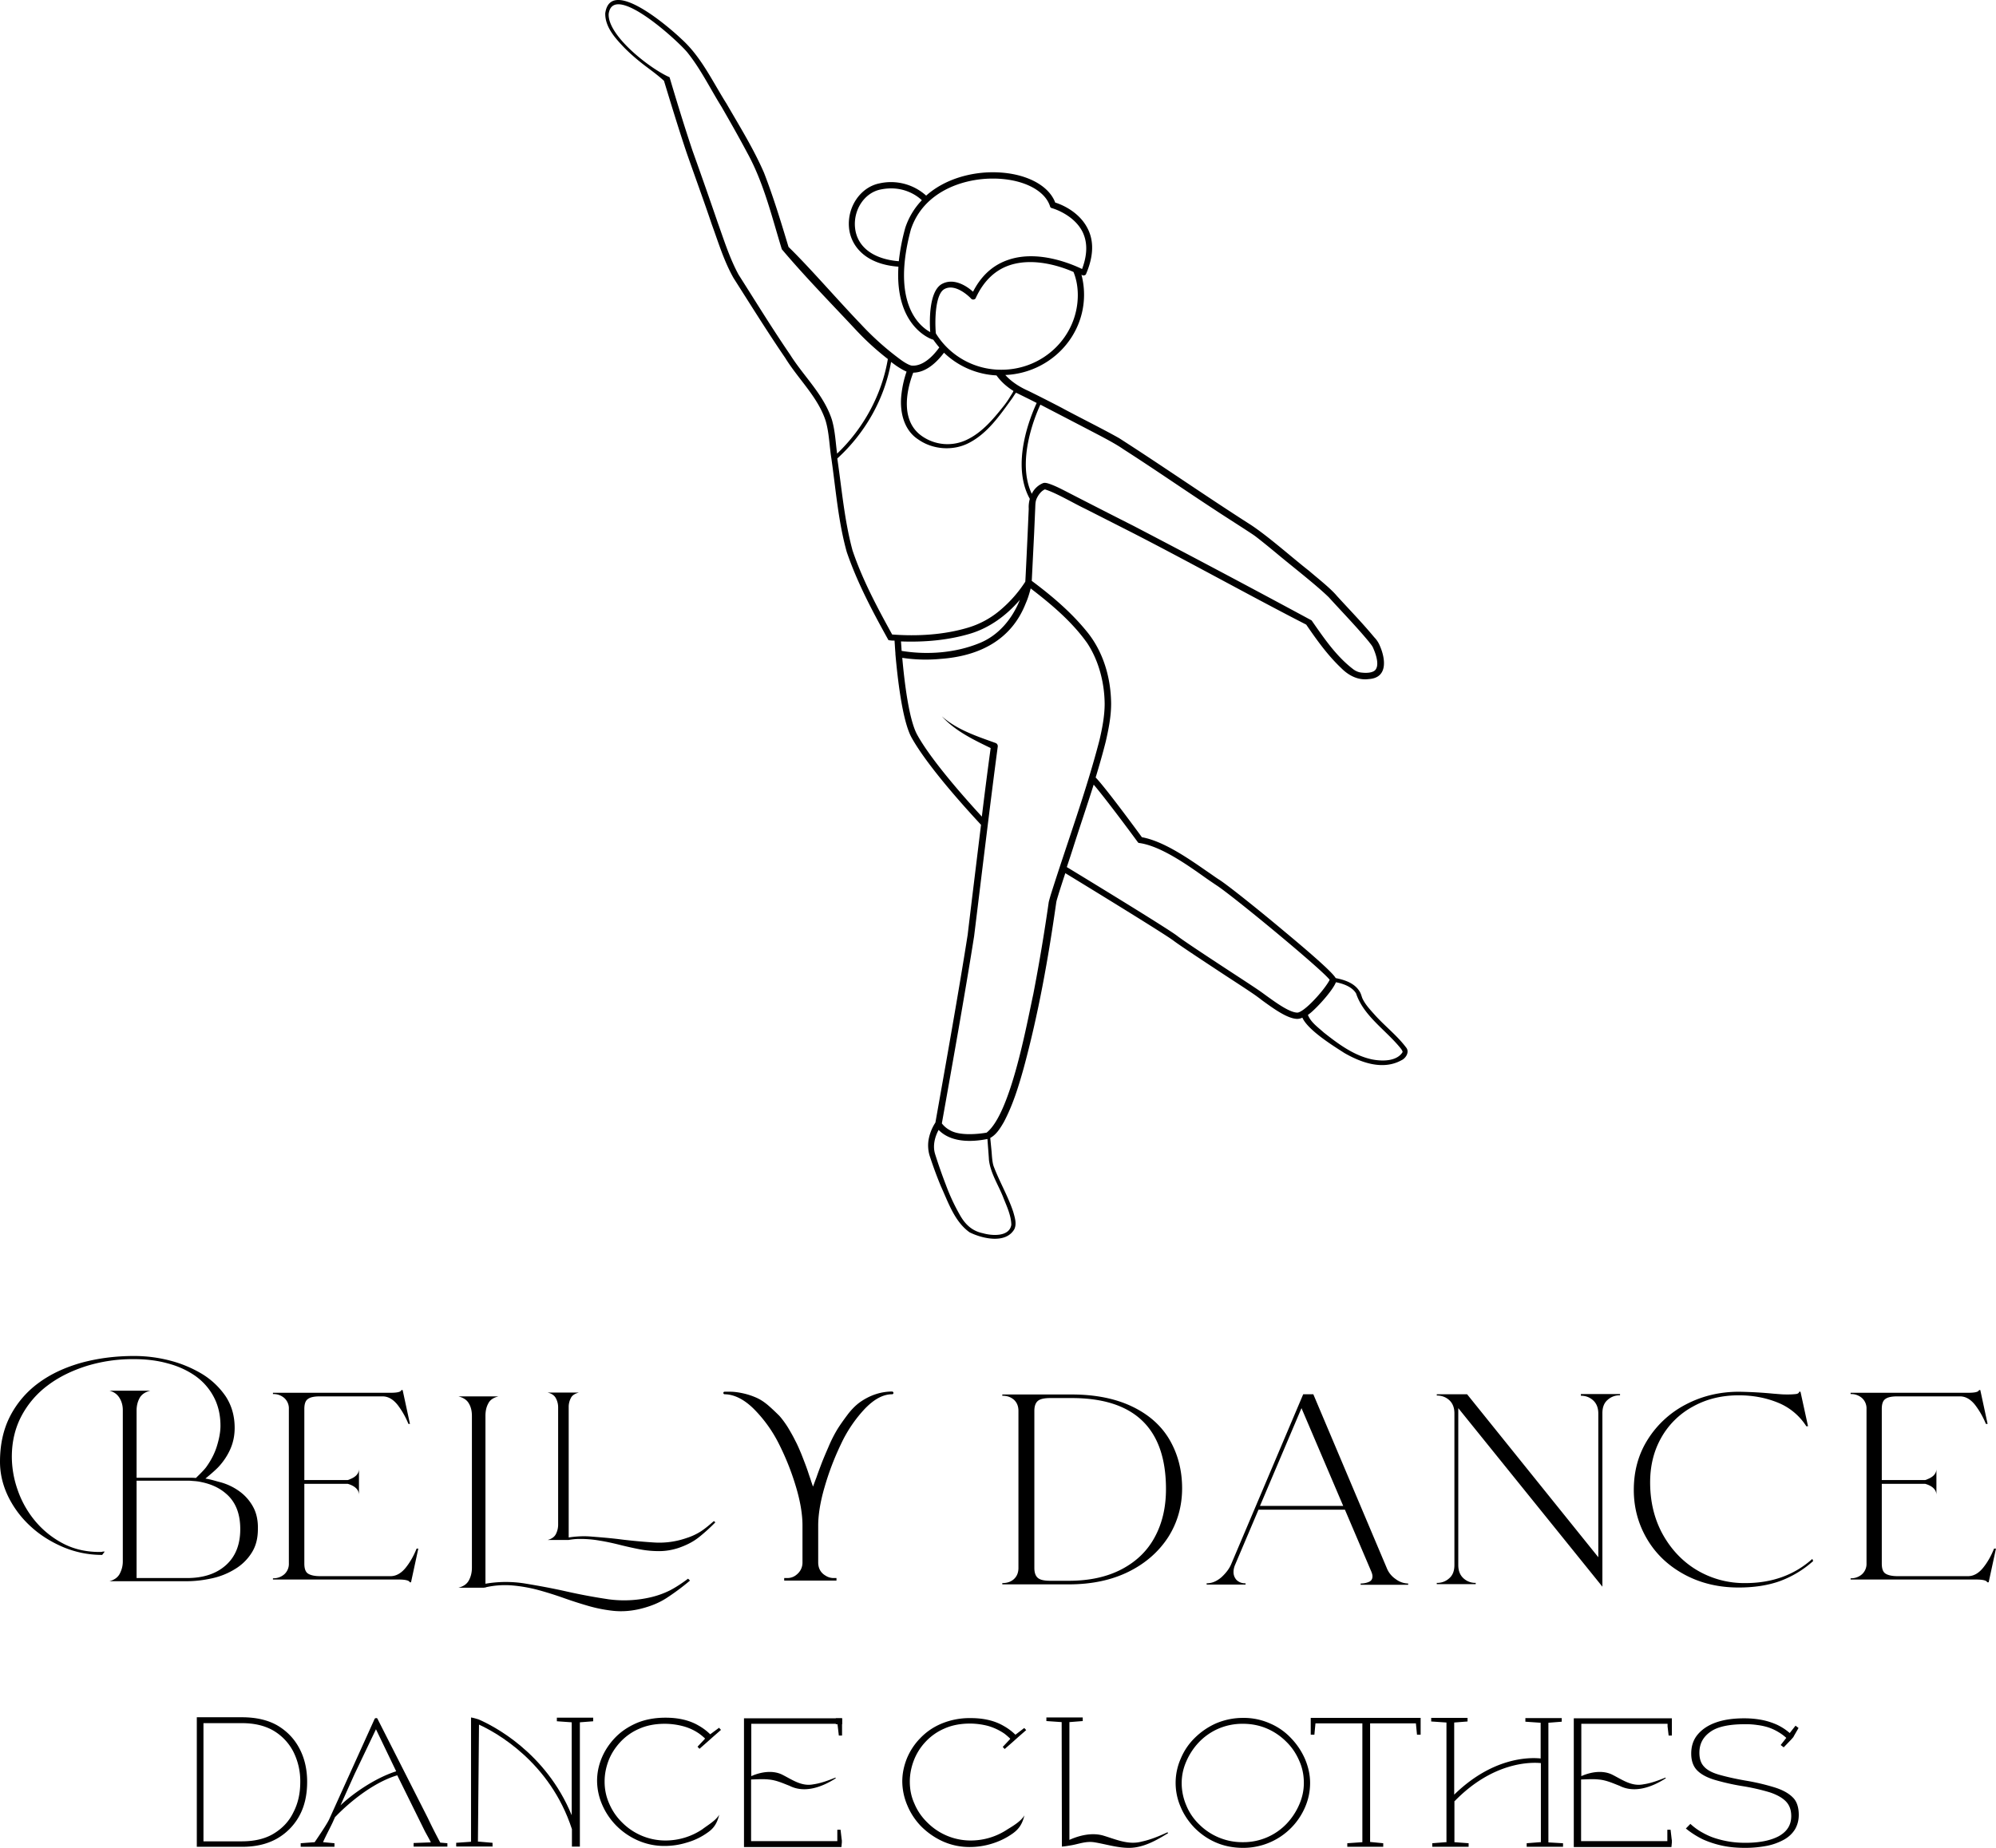 <svg xmlns="http://www.w3.org/2000/svg" width="108" height="100" fill="none"><path d="M76.1 56.71c-.5-.672-1.175-1.184-1.722-1.798-.244-.273-.512-.558-.663-.888-.035-.08-.07-.25-.152-.375-.267-.433-.756-.604-1.233-.706-.023 0-.035-.011-.058-.011-.094-.171-.547-.672-2.817-2.56-1.315-1.105-2.98-2.436-3.468-2.755-.186-.114-.396-.273-.652-.444-1-.694-2.362-1.65-3.55-1.866-.348-.478-1.99-2.708-2.501-3.232.197-.649.384-1.297.547-1.946.15-.66.29-1.343.29-2.048-.011-1.389-.418-2.811-1.315-3.904-.86-1.058-1.896-1.934-2.979-2.742l.128-2.572.058-1.332c.012-.227 0-.387.093-.58.094-.194.245-.387.431-.467.582.171 1.595.774 2.2 1.059l2.42 1.229c3.096 1.582 6.715 3.596 9.52 5.03.57.83 1.152 1.65 1.897 2.355.384.387.896.672 1.49.592 1.059-.068.896-1.127.593-1.81a1.42 1.42 0 0 0-.302-.455c-.64-.773-1.339-1.49-2.014-2.23-.349-.421-1.094-1.001-1.5-1.354-.932-.728-2.177-1.844-3.155-2.492-2.374-1.514-4.76-3.175-7.122-4.69-.792-.454-2.304-1.205-3.12-1.65a87.111 87.111 0 0 0-1.791-.91c-.466-.205-.92-.489-1.257-.864 2.362-.103 4.26-2.003 4.26-4.348a4.24 4.24 0 0 0-.14-1.08c.023.01.034.01.034.022a.165.165 0 0 0 .128.011.125.125 0 0 0 .094-.09c.395-.934.43-1.753.081-2.436-.465-.933-1.455-1.32-1.757-1.411-.361-.968-1.676-1.628-3.329-1.639-1.187-.011-2.618.341-3.654 1.263a2.846 2.846 0 0 0-2.537-.66c-1.001.205-1.723 1.24-1.641 2.356.07.956.815 2.014 2.677 2.15-.198 3.221 1.734 3.904 1.838 3.938.012 0 .035.012.047.012.105.148.21.284.326.42-.338.479-.908 1.048-1.513.98-.175-.046-.396-.183-.582-.32a15.349 15.349 0 0 1-2.141-1.911c-1.257-1.309-2.828-3.13-3.922-4.188-.408-1.354-.815-2.697-1.327-4.017-.57-1.309-1.315-2.504-2.025-3.733-.757-1.195-1.362-2.526-2.432-3.494-.652-.625-3.852-3.414-4.132-1.4-.012.752.547 1.355 1.036 1.867.337.341.698.649 1.082.945.361.273.722.534 1.06.842.395 1.297.79 2.594 1.221 3.88.384 1.104.99 2.766 1.362 3.88.36.98.652 1.97 1.175 2.903.92 1.445 1.84 2.925 2.805 4.336.698 1.138 1.78 2.128 2.188 3.414.186.637.198 1.343.303 2.003.244 1.695.372 3.425.837 5.087.56 1.638 1.374 3.175 2.212 4.688l.046.08.093.011c.082.012.163.012.233.012.012.159.023.386.047.682v.046c.116 1.309.372 3.607.873 4.518.965 1.73 3.363 4.29 3.759 4.723-.256 2.105-.524 4.278-.722 5.951-.465 2.97-1.21 7.147-1.746 10.163a2.507 2.507 0 0 0-.349.83c-.07.308-.058.65.035.957.186.569.384 1.115.617 1.672.396.865.733 1.9 1.548 2.481.686.342 1.955.638 2.42-.17.14-.296.024-.638-.058-.934-.279-.842-.733-1.615-1.047-2.435-.093-.228-.105-.592-.128-.853l-.07-.717c.337-.183.547-.535.733-.854.489-.922.792-1.912 1.07-2.902.804-2.959 1.34-5.974 1.77-9.002.023-.125.093-.33.128-.455.046-.148.198-.626.36-1.115.99.603 5.342 3.266 5.855 3.653.36.273 1.675 1.138 2.85 1.912.804.523 1.502.979 1.723 1.15.082.056.163.124.256.193.582.42 1.315.956 1.85.978h.024a.623.623 0 0 0 .268-.068c.314.706 1.78 1.593 2.27 1.912.907.524 2.094.956 3.106.387.198-.091.431-.41.256-.66ZM59.05 23.332c.501.262 1.281.66 1.735.979 1.687 1.08 3.34 2.23 5.016 3.323.267.182 1.862 1.195 2.095 1.365.29.216.86.683 1.163.934.769.648 2.142 1.707 2.84 2.39.722.796 1.478 1.57 2.165 2.4.093.126.186.217.244.365.151.341.35.944.082 1.195-.175.148-.524.148-.815.102a.941.941 0 0 1-.372-.182c-.92-.706-1.583-1.696-2.235-2.629a774.38 774.38 0 0 0-9.625-5.11c-.814-.41-2.84-1.445-3.63-1.854-.315-.16-.617-.32-.955-.433-.07-.023-.21-.068-.314-.034a1.17 1.17 0 0 0-.617.58c-.826-1.752.163-4.176.466-4.825.92.478 1.908.99 2.758 1.434Zm-.732-7.363c0 2.23-1.85 4.04-4.132 4.04a4.147 4.147 0 0 1-3.55-1.969c-.07-.853 0-2.128.454-2.39.629-.364 1.455.501 1.455.513.035.034.093.056.14.045.058-.011.105-.045.116-.091.42-.91 1.048-1.514 1.862-1.775 1.28-.41 2.724.068 3.422.375.163.399.233.831.233 1.252ZM46.26 12.271c-.07-.956.535-1.844 1.385-2.015 1.257-.262 2.048.399 2.234.58a3.934 3.934 0 0 0-.896 1.491 11.303 11.303 0 0 0-.35 1.81c-1.407-.114-2.292-.797-2.373-1.867Zm3.026.147c.675-2.037 2.793-2.754 4.422-2.754h.058c1.548.012 2.77.615 3.05 1.503.011.056.058.09.116.102.011 0 1.164.33 1.64 1.275.28.569.268 1.24-.023 2.014-.546-.262-2.339-1.036-3.945-.512-.85.273-1.501.853-1.955 1.741-.314-.285-1.036-.785-1.7-.41-.674.399-.663 1.935-.616 2.595-.628-.341-2.106-1.627-1.047-5.554Zm1.792 6.67a4.42 4.42 0 0 0 2.84 1.228c.256.353.558.615.919.842-.047.114-.128.217-.186.319a4.637 4.637 0 0 1-.384.546c-.547.683-1.14 1.389-1.956 1.776a2.41 2.41 0 0 1-2.467-.228c-1.07-.785-.85-2.31-.43-3.403.698-.011 1.268-.557 1.664-1.08Zm-8.321.113c-.966-1.411-1.874-2.89-2.793-4.336-.478-.876-.792-1.878-1.13-2.822a305.215 305.215 0 0 0-1.36-3.88c-.443-1.32-.85-2.652-1.246-3.984-1.047-.455-3.352-2.242-3.294-3.425.233-1.741 3.666 1.377 4.248 2.071.733.91 1.245 1.969 1.862 2.959.466.808.931 1.627 1.373 2.458.908 1.639 1.339 3.47 1.886 5.246 1.257 1.491 2.653 2.913 3.992 4.347a14.342 14.342 0 0 0 1.745 1.594c-.325 1.934-1.315 3.755-2.746 5.12-.082-.614-.105-1.228-.28-1.831-.442-1.366-1.512-2.334-2.257-3.517Zm3.375 10.595c-.443-1.627-.582-3.323-.827-4.985 1.513-1.377 2.56-3.232 2.91-5.223l.28.205c.174.114.348.227.558.318a5.688 5.688 0 0 0-.268 1.15c-.128.91.07 1.991.908 2.526.78.546 1.862.626 2.712.194 1.035-.524 1.699-1.514 2.362-2.424.07-.103.128-.205.21-.308.011.012.023.023.046.023.338.17.698.342 1.07.535-.313.683-1.419 3.3-.372 5.19-.046.17-.07.352-.058.534l-.058 1.332s-.116 2.515-.128 2.617a6.915 6.915 0 0 1-1.327 1.514 4.809 4.809 0 0 1-1.792.978c-1.303.387-2.723.467-4.085.365-.815-1.48-1.606-2.96-2.141-4.541Zm6.33 4.506c1.083-.318 2.002-1.001 2.724-1.843-.407 1.013-1.14 1.923-2.188 2.344-1.303.535-2.828.649-4.213.421a18.752 18.752 0 0 0-.035-.512c1.246.046 2.503-.057 3.713-.41Zm1.84 30.545c.186.466.407.933.419 1.434-.105.66-1.036.603-1.548.455-.605-.125-.978-.512-1.257-1.024a10.876 10.876 0 0 1-.733-1.582 28.176 28.176 0 0 1-.582-1.662c-.14-.432-.035-.91.186-1.32.652.672 1.746.672 2.642.49.023.352.07.899.081 1.126.082.74.536 1.4.792 2.083Zm2.595-16.558a8.905 8.905 0 0 0-.151.523 101.785 101.785 0 0 1-.838 4.996c-.373 1.718-1.234 6.475-2.526 7.488-.396.068-1.443.194-1.99-.136a1.325 1.325 0 0 1-.43-.365c.535-3.004 1.28-7.17 1.745-10.128.361-2.925.885-7.306 1.28-10.265a.184.184 0 0 0-.116-.193c-1.013-.364-2.095-.717-2.91-1.446.71.786 1.7 1.264 2.642 1.719a245.162 245.162 0 0 0-.477 3.71c-.71-.774-2.677-2.948-3.491-4.416-.454-.808-.699-2.868-.815-4.176a8.437 8.437 0 0 0 2.072.057c2.083-.148 3.829-1.013 4.608-3.005.117-.261.198-.535.268-.808 1.129.865 2.246 1.81 3.06 2.96.63.955.932 2.15.943 3.277 0 .66-.128 1.32-.279 1.968-.71 2.743-1.734 5.52-2.595 8.24Zm13.279 6.51c-.43-.024-1.13-.536-1.653-.911a13.66 13.66 0 0 0-.267-.194c-.233-.17-.932-.626-1.735-1.15-1.163-.762-2.479-1.627-2.828-1.9-.547-.42-5.144-3.22-5.97-3.721.14-.421.268-.808.314-.956.373-1.172.769-2.333 1.14-3.505.49.569 1.642 2.094 2.375 3.095l.047.057.081.012c1.129.17 2.537 1.16 3.468 1.82.256.183.477.33.663.456.885.569 5.691 4.54 6.134 5.12-.058.137-.326.536-.745.99-.512.559-.885.809-1.024.786Zm5.702 2.161c-.326.478-1.07.478-1.617.376-1.001-.205-1.85-.842-2.63-1.457-.315-.284-.71-.557-.862-.956.117-.08.233-.182.361-.307.407-.387 1.013-1.093 1.152-1.457h.023c.396.08.862.25 1.071.604.407 1.229 1.63 1.991 2.42 2.981.024.034.07.091.082.137.024.022.012.034 0 .08ZM13.686 81.53a2.525 2.525 0 0 0-.756-.842 3.15 3.15 0 0 0-1.106-.5c-.28-.08-.477-.137-.71-.172.291-.239.594-.5.745-.671.256-.284.466-.603.617-.956.151-.353.221-.728.221-1.115 0-.649-.163-1.207-.477-1.696a4.193 4.193 0 0 0-1.257-1.206 6.546 6.546 0 0 0-1.757-.74 7.68 7.68 0 0 0-1.956-.25c-1.012 0-1.955.125-2.84.364-.884.25-1.652.603-2.304 1.081A5.136 5.136 0 0 0 .56 76.614C.186 77.33 0 78.16 0 79.106c0 .649.151 1.275.442 1.878a5.406 5.406 0 0 0 1.199 1.604c.5.467 1.094.843 1.757 1.127a5.391 5.391 0 0 0 2.13.432l.14-.182c-.059 0-.105 0-.14.012-.047.011-.093.011-.14.011-.756 0-1.42-.16-2.013-.478a4.955 4.955 0 0 1-1.49-1.218 5.34 5.34 0 0 1-.93-1.661 5.456 5.456 0 0 1-.315-1.787c0-.82.175-1.559.524-2.219a4.95 4.95 0 0 1 1.431-1.661c.605-.456 1.315-.797 2.107-1.047a8.51 8.51 0 0 1 2.548-.365c.64 0 1.246.069 1.816.228.57.148 1.059.376 1.49.672.419.296.756.671 1 1.126.245.455.373.979.373 1.582 0 .33-.07.706-.198 1.115-.128.41-.326.774-.57 1.115-.117.16-.338.376-.559.592h-.023c-.105-.011-.326-.011-.326-.011H7.39v-3.642c0-.25.058-.478.163-.671.105-.194.303-.33.582-.398H5.924c.256.068.43.204.547.398.116.193.174.41.174.648V84.5c0 .24-.058.455-.163.66-.104.205-.302.342-.558.41h4.19c.453 0 .907-.057 1.373-.16a3.94 3.94 0 0 0 1.233-.5 2.71 2.71 0 0 0 .896-.876c.233-.365.338-.786.338-1.298.011-.466-.082-.876-.268-1.206Zm-1.466 3.175c-.524.467-1.222.694-2.107.694H7.39V80.13h2.723c.094 0 .187 0 .28.012.163.011.314.022.465.056.524.103.978.296 1.35.615.535.444.792 1.093.792 1.935 0 .842-.257 1.49-.78 1.957Zm14.07 1.184v.023h-.105l.059-.012c.023 0 .035 0 .046-.011Z" fill="#000"/><path d="M37.334 85.536c-.43.364-.85.671-1.268.944-.419.273-.908.467-1.49.603-.465.103-.92.137-1.373.092a7.858 7.858 0 0 1-1.35-.262 23.175 23.175 0 0 1-1.35-.433 19.332 19.332 0 0 0-1.373-.432 8.21 8.21 0 0 0-1.42-.25 4.73 4.73 0 0 0-1.432.102c-.011 0-.034 0-.046.011l-.058.012H24.8c.28-.069.466-.205.57-.399.105-.193.164-.42.164-.682v-8.217c0-.25-.047-.478-.163-.671-.105-.194-.303-.319-.57-.387h2.176c-.28.068-.466.193-.559.387-.105.193-.151.41-.151.671v9.082a6.443 6.443 0 0 1 2.141-.012c.757.125 1.502.262 2.258.433.756.17 1.501.307 2.258.42a6.303 6.303 0 0 0 2.257-.102 4.75 4.75 0 0 0 1.083-.387c.302-.159.617-.364.966-.626l.105.103Z" fill="#000"/><path d="M38.708 82.383c-.303.308-.605.58-.908.82-.303.239-.663.421-1.094.569-.35.114-.698.17-1.047.17-.35 0-.71-.033-1.06-.102a20.44 20.44 0 0 1-1.07-.239c-.36-.09-.722-.17-1.082-.227a5.956 5.956 0 0 0-1.106-.091c-.198 0-.384.022-.582.056H29.63c.21-.056.361-.159.442-.307.082-.16.128-.33.128-.523V76.17a1.04 1.04 0 0 0-.128-.512c-.081-.148-.232-.25-.442-.296h1.688c-.21.057-.361.148-.43.296a1.042 1.042 0 0 0-.117.512v7.033c.372-.057.744-.08 1.117-.057.582.046 1.175.091 1.769.17a30.65 30.65 0 0 0 1.757.16 4.45 4.45 0 0 0 1.723-.239 3.29 3.29 0 0 0 .803-.375c.22-.148.442-.33.686-.547l.082.069Zm9.636-6.998c0 .034-.035.068-.07.068-.489 0-.977.262-1.49.797a7.309 7.309 0 0 0-1.291 1.923 14.861 14.861 0 0 0-.885 2.333c-.233.808-.337 1.49-.337 2.06v1.98c0 .318.128.569.407.728a.79.79 0 0 0 .43.125h.152v.137h-2.828v-.137h.163c.221 0 .407-.08.57-.239a.818.818 0 0 0 .256-.591v-2.015c0-.603-.116-1.308-.36-2.117a13.971 13.971 0 0 0-.932-2.332 7.307 7.307 0 0 0-1.361-1.878c-.524-.512-1.048-.763-1.548-.774h-.012c-.035 0-.07-.034-.07-.068s.024-.069.07-.069h.326c.151 0 .373.023.64.08.268.057.512.137.745.24.233.102.454.25.675.443.221.193.407.376.57.535.151.17.314.387.477.648.163.274.291.501.384.695.105.193.21.432.338.74.151.386.28.716.372 1 .093.285.152.433.152.467.011.023.023.057.035.091.023.069.046.137.07.194.023-.057.08-.228.186-.5.093-.274.186-.513.267-.73.082-.215.21-.523.384-.92a7.24 7.24 0 0 1 .477-.946c.14-.227.326-.489.547-.785.222-.296.454-.523.675-.683.547-.386 1.141-.58 1.758-.58.023.011.058.034.058.08Zm14.943 2.537c-.442-.762-1.117-1.365-2.013-1.797-.896-.433-1.99-.66-3.294-.66h-3.747v.068c.256 0 .454.068.628.216.163.148.245.353.245.603v8.501c0 .25-.082.455-.245.603-.163.148-.372.216-.628.216v.069h3.596c1.233 0 2.316-.228 3.235-.683.92-.455 1.63-1.081 2.142-1.867.5-.785.756-1.672.756-2.651 0-.979-.233-1.855-.675-2.618Zm-.791 5.235c-.396.752-.99 1.332-1.78 1.753-.792.421-1.747.637-2.887.637h-.99c-.325 0-.546-.045-.674-.148-.128-.102-.198-.284-.198-.546v-8.5c0-.263.07-.445.198-.547.128-.103.36-.148.675-.148h1.175c3.375.011 5.074 1.65 5.074 4.927 0 .98-.198 1.833-.593 2.572Zm13.023 2.299a1.299 1.299 0 0 1-.49-.614l-3.968-9.389h-.547l-3.887 9.172c-.105.262-.29.501-.535.729-.256.216-.512.33-.803.33v.068h2.106v-.068a.663.663 0 0 1-.477-.17.62.62 0 0 1-.174-.456c0-.103.023-.216.07-.342l1.28-3.015h4.678l1.431 3.357c.035.09.059.17.059.25 0 .137-.058.24-.186.296-.129.057-.28.091-.454.091v.068h2.572v-.068a1.158 1.158 0 0 1-.675-.239Zm-7.344-3.96 2.246-5.292 2.258 5.292h-4.504Zm17.364-6.032v.069c.256 0 .477.08.663.25.186.17.28.41.28.717v7.773l-7.1-8.82h-1.64v.068c.255 0 .488.08.674.25.187.171.28.41.28.718v8.205c0 .318-.093.557-.28.717a.952.952 0 0 1-.675.25v.068h2.107v-.068a.943.943 0 0 1-.663-.25c-.187-.171-.28-.41-.28-.717v-8.49l7.798 9.662v-9.389c0-.318.093-.557.279-.717a.952.952 0 0 1 .675-.25v-.068h-2.118v.022Zm12.522 8.9c-.977.876-2.188 1.308-3.63 1.308a5.006 5.006 0 0 1-2.62-.705c-.78-.467-1.396-1.127-1.85-1.946-.454-.83-.675-1.764-.675-2.8 0-.899.198-1.707.605-2.424a4.32 4.32 0 0 1 1.7-1.673c.733-.41 1.559-.614 2.49-.614.745 0 1.443.125 2.095.387a3.285 3.285 0 0 1 1.56 1.286h.093l-.408-1.867h-.07c-.011.069-.07.114-.186.126a3.994 3.994 0 0 1-.419.022c-.116 0-.244 0-.384-.011l-.43-.034a22.981 22.981 0 0 0-1.84-.102c-1.035 0-1.99.227-2.862.682a5.323 5.323 0 0 0-2.072 1.9c-.512.809-.756 1.72-.756 2.732 0 .967.244 1.855.721 2.663.477.808 1.152 1.445 2.014 1.912.86.466 1.838.705 2.932.705.838 0 1.583-.113 2.223-.341a5.59 5.59 0 0 0 1.816-1.092l-.047-.114Zm-75.425-.569-.396 1.832h-.07c-.023-.091-.22-.148-.593-.148h-6.808v-.068a.885.885 0 0 0 .616-.217.755.755 0 0 0 .245-.591V76.25a.755.755 0 0 0-.245-.592.885.885 0 0 0-.616-.216v-.069h6.354c.372 0 .57-.045.593-.148h.07l.396 1.833H22.1a4.492 4.492 0 0 0-.582-1.025c-.245-.307-.512-.466-.827-.466h-3.375c-.314 0-.535.045-.663.148-.128.09-.186.273-.186.535v3.846h2.339a.43.43 0 0 0 .128-.045c.268-.103.489-.273.489-.558v1.411c0-.33-.291-.512-.605-.603h-2.351v4.313c0 .262.058.444.186.535.128.09.349.148.663.148h3.817c.303 0 .582-.16.827-.467.244-.307.43-.648.582-1.024h.093v-.011Zm85.364 0-.396 1.832h-.081c-.023-.091-.221-.148-.594-.148h-6.796v-.068a.886.886 0 0 0 .617-.217.758.758 0 0 0 .244-.591V76.25a.758.758 0 0 0-.244-.592.886.886 0 0 0-.617-.216v-.069h6.354c.372 0 .57-.045.594-.148h.069l.396 1.833h-.093a4.458 4.458 0 0 0-.582-1.025c-.244-.307-.512-.466-.826-.466h-3.375c-.314 0-.536.045-.664.148-.128.09-.186.273-.186.535v3.846h2.339a.42.42 0 0 0 .128-.045c.268-.103.489-.273.489-.558v1.411c0-.33-.291-.512-.605-.603h-2.351v4.313c0 .262.058.444.186.535.128.09.35.148.664.148h3.817c.303 0 .582-.16.826-.467.245-.307.431-.648.582-1.024H108v-.011ZM25.848 99.67l.013.013v-.013h-.013Z" fill="#000"/><path d="m32.097 93.15-.721.056v6.726h-.43v-.945c-1.188-3.653-4.132-5.246-5.028-5.656l-.058 6.328h-.012l.012.011v-.011l.79.068v.193h-1.966v-.193l.803-.057v-6.726c.105.012.373.091.43.114.734.319 3.62 1.764 5.017 5.178v-5.03l-.803-.057v-.193h1.966v.193Z" fill="#000"/><path d="M25.872 99.67v.012l-.024-.012h.024Zm-2.049.046a28.732 28.732 0 0 1-.675-1.332l-2.724-5.371c-.011-.023-.023-.035-.07-.035a.107.107 0 0 0-.08.035l-2.456 5.428c-.117.262-.606.979-.792 1.252l-.756.057v.193h1.827v-.193l-.617-.057c.116-.285.477-.956.559-1.16l.104-.228.012.01c.012-.022 1.595-1.718 3.34-2.241l1.478 2.993c.024.057.256.455.338.637l-.931.034v.194h1.827v-.182l-.384-.034Zm-5.4-2.015.675-1.502.093-.205 1.152-2.412 1.094 2.276c-1.222.387-2.467 1.308-3.014 1.843Zm78.905.512c0 .296-.07.547-.198.774-.14.228-.326.41-.582.558a3.204 3.204 0 0 1-.92.341c-.36.069-.756.114-1.198.114-.442 0-.85-.034-1.222-.114a5.225 5.225 0 0 1-1.059-.341 4.738 4.738 0 0 1-.93-.592l.244-.25c.186.17.384.319.605.444.22.125.454.239.698.318.244.08.512.148.791.194.28.045.57.068.885.068.768 0 1.373-.125 1.815-.364.442-.25.664-.603.664-1.081 0-.33-.093-.592-.291-.797-.186-.193-.49-.364-.873-.49a11.412 11.412 0 0 0-1.501-.34 12.355 12.355 0 0 1-1.502-.342c-.407-.125-.721-.296-.93-.512-.21-.216-.315-.524-.315-.9 0-.409.116-.762.36-1.046.245-.285.571-.5 1.002-.649.43-.148.93-.216 1.513-.216.349 0 .675.034.966.091.29.057.558.148.814.262.233.114.454.25.675.444l.314-.399.163.125-.244.422-.035.068-.058.068-.082.091-.384.398-.163-.125.303-.387a2.555 2.555 0 0 0-.454-.33 2.715 2.715 0 0 0-.524-.239 3.297 3.297 0 0 0-.581-.125 4.185 4.185 0 0 0-.675-.045c-.873 0-1.502.136-1.886.42-.395.285-.582.65-.582 1.127 0 .319.082.57.256.751.163.183.443.33.803.433.361.102.838.216 1.432.319a12.02 12.02 0 0 1 1.56.364c.442.136.779.318 1.012.557.198.194.314.512.314.933ZM84.573 99.75v.193h-1.967v-.193l.722-.057h.046v-4.28c-.582-.056-2.607-.056-4.667 2.06l-.011-.01v2.23l.768.057v.193h-1.967v-.193l.722-.057h.046v-6.476l-.826-.056v-.194h1.967v.194l-.722.056v3.904c2.06-2.014 4.038-2.026 4.678-1.958V93.23l-.826-.057v-.194h1.967v.194l-.722.057v6.475l.792.046Zm-7.705-6.783v.91h-.197l-.059-.614h-2.478v6.418l.71.069v.193H72.9v-.193l.815-.057v-6.43h-2.538l-.058.614h-.198v-.91h5.947Zm-37.951 5.235c-.116.478-.302.75-.64.978a3.6 3.6 0 0 1-1.117.535 4.037 4.037 0 0 1-1.199.182 3.523 3.523 0 0 1-1.466-.307 3.779 3.779 0 0 1-1.164-.808 3.69 3.69 0 0 1-.757-1.138 3.296 3.296 0 0 1-.267-1.274c0-.41.081-.82.244-1.218.163-.398.407-.774.722-1.104.314-.33.698-.592 1.164-.797.453-.193.977-.295 1.57-.295.699 0 1.293.136 1.781.42.245.137.454.296.64.479l.478-.353.104.114-.442.387-.268.239-.453.398-.105-.114.384-.41.023-.034a3.183 3.183 0 0 0-.314-.261 2.762 2.762 0 0 0-.896-.41 3.942 3.942 0 0 0-.966-.125c-.524 0-.99.09-1.397.273a3.02 3.02 0 0 0-1.024.728c-.28.307-.489.637-.628 1.001-.14.376-.21.74-.21 1.127 0 .421.082.82.256 1.206.163.376.396.717.699 1.013a3.303 3.303 0 0 0 2.35.968 3.575 3.575 0 0 0 1.979-.604c.28-.216.745-.478.92-.796Zm16.514.034c-.116.478-.302.751-.64.99-.337.24-.71.421-1.117.546a4.038 4.038 0 0 1-1.199.183 3.523 3.523 0 0 1-1.466-.308 3.984 3.984 0 0 1-1.164-.808 3.61 3.61 0 0 1-.756-1.15 3.351 3.351 0 0 1-.268-1.285c0-.41.082-.82.244-1.23a3.44 3.44 0 0 1 .722-1.103c.314-.33.698-.603 1.164-.797a3.982 3.982 0 0 1 1.57-.296c.7 0 1.293.137 1.782.422.244.136.453.295.64.478l.477-.365.105.114-.443.387-.267.24-.454.397-.105-.113.384-.41.023-.034a3.37 3.37 0 0 0-.314-.273 3.058 3.058 0 0 0-.896-.421 3.946 3.946 0 0 0-.966-.126c-.524 0-.99.091-1.397.274a3.018 3.018 0 0 0-1.024.728 3.09 3.09 0 0 0-.628 1.013c-.14.375-.21.75-.21 1.126 0 .433.082.831.256 1.207.163.387.396.717.699 1.013a3.305 3.305 0 0 0 2.35.967 3.575 3.575 0 0 0 1.979-.603c.28-.171.745-.444.92-.763ZM26.663 99.75v.204h-1.967v-.01h1.966v-.194Zm-16.014.204v-7.021h2.444c.791 0 1.443.16 1.955.466.524.32.908.74 1.175 1.264.268.523.396 1.115.396 1.764 0 .717-.14 1.331-.43 1.855a3.148 3.148 0 0 1-1.223 1.229c-.535.296-1.152.432-1.862.432H10.65v.011Zm5.598-3.516a3.55 3.55 0 0 0-.373-1.639 2.827 2.827 0 0 0-1.07-1.138c-.466-.273-1.036-.41-1.723-.41h-2.072v6.396h2.072c.687 0 1.269-.136 1.734-.42.466-.285.826-.66 1.06-1.15.255-.49.372-1.036.372-1.639Zm29.316-3.448h-.338v.319h.338v-.32Z" fill="#000"/><path d="M45.318 93.331v-.045h-4.667v2.833c.512-.227 1.14-.33 1.653-.09.547.272 1.059.66 1.699.534.407-.057.803-.205 1.199-.364l.023.034c-.722.467-1.676.83-2.502.41-.384-.148-.722-.307-1.13-.342-.302-.034-.616-.01-.953 0v3.335h4.666v-.615h.175l.058.501.012.08v.102l-.012.125-.011.126h-5.272V92.99h5.306v.933h-.174l-.058-.5-.012-.092Zm44.911 0v-.045h-4.667v2.833c.512-.227 1.14-.33 1.653-.09.547.272 1.059.66 1.699.534.407-.057.803-.205 1.198-.364l.024.034c-.722.467-1.676.83-2.502.41-.384-.148-.722-.307-1.13-.342-.302-.034-.616-.01-.954 0v3.335h4.667v-.615h.175l.058.501.012.08v.102l-.012.125-.012.126h-5.283V92.99h5.307v.933h-.175l-.058-.5v-.092Zm-27.023 5.872c-.629.387-1.339.797-2.119.797-.628 0-1.233-.194-1.838-.296-.5-.09-.896.103-1.362.17-.14.024-.28.046-.43.058l-.012-6.737-.827-.057v-.194h1.967v.194l-.721.057v6.373c.558-.25 1.21-.399 1.804-.24.698.205 1.385.535 2.118.33.477-.102.942-.295 1.385-.5l.035.045Zm7.413-3.994a3.821 3.821 0 0 0-.745-1.127 3.381 3.381 0 0 0-1.14-.808 3.5 3.5 0 0 0-1.478-.307c-.513 0-.99.103-1.432.285a3.856 3.856 0 0 0-1.164.785 3.37 3.37 0 0 0-.768 1.126 3.25 3.25 0 0 0-.011 2.618c.174.42.43.796.744 1.126.326.33.71.604 1.153.797.442.194.942.296 1.478.296a3.635 3.635 0 0 0 3.352-2.185c.185-.421.279-.865.279-1.331 0-.433-.094-.854-.268-1.275Zm-.07 1.275c0 .398-.081.785-.244 1.16a3.55 3.55 0 0 1-.675 1.036 3.229 3.229 0 0 1-2.386 1.013 3.301 3.301 0 0 1-2.374-.979 3.01 3.01 0 0 1-.687-1.024 3.05 3.05 0 0 1-.244-1.195c0-.398.081-.785.244-1.16a3.55 3.55 0 0 1 .675-1.036 3.25 3.25 0 0 1 1.048-.74 3.285 3.285 0 0 1 1.35-.273c.465 0 .907.09 1.303.261a3.34 3.34 0 0 1 1.047.717c.303.296.536.65.699 1.036.163.364.244.763.244 1.184Z" fill="#000"/></svg>